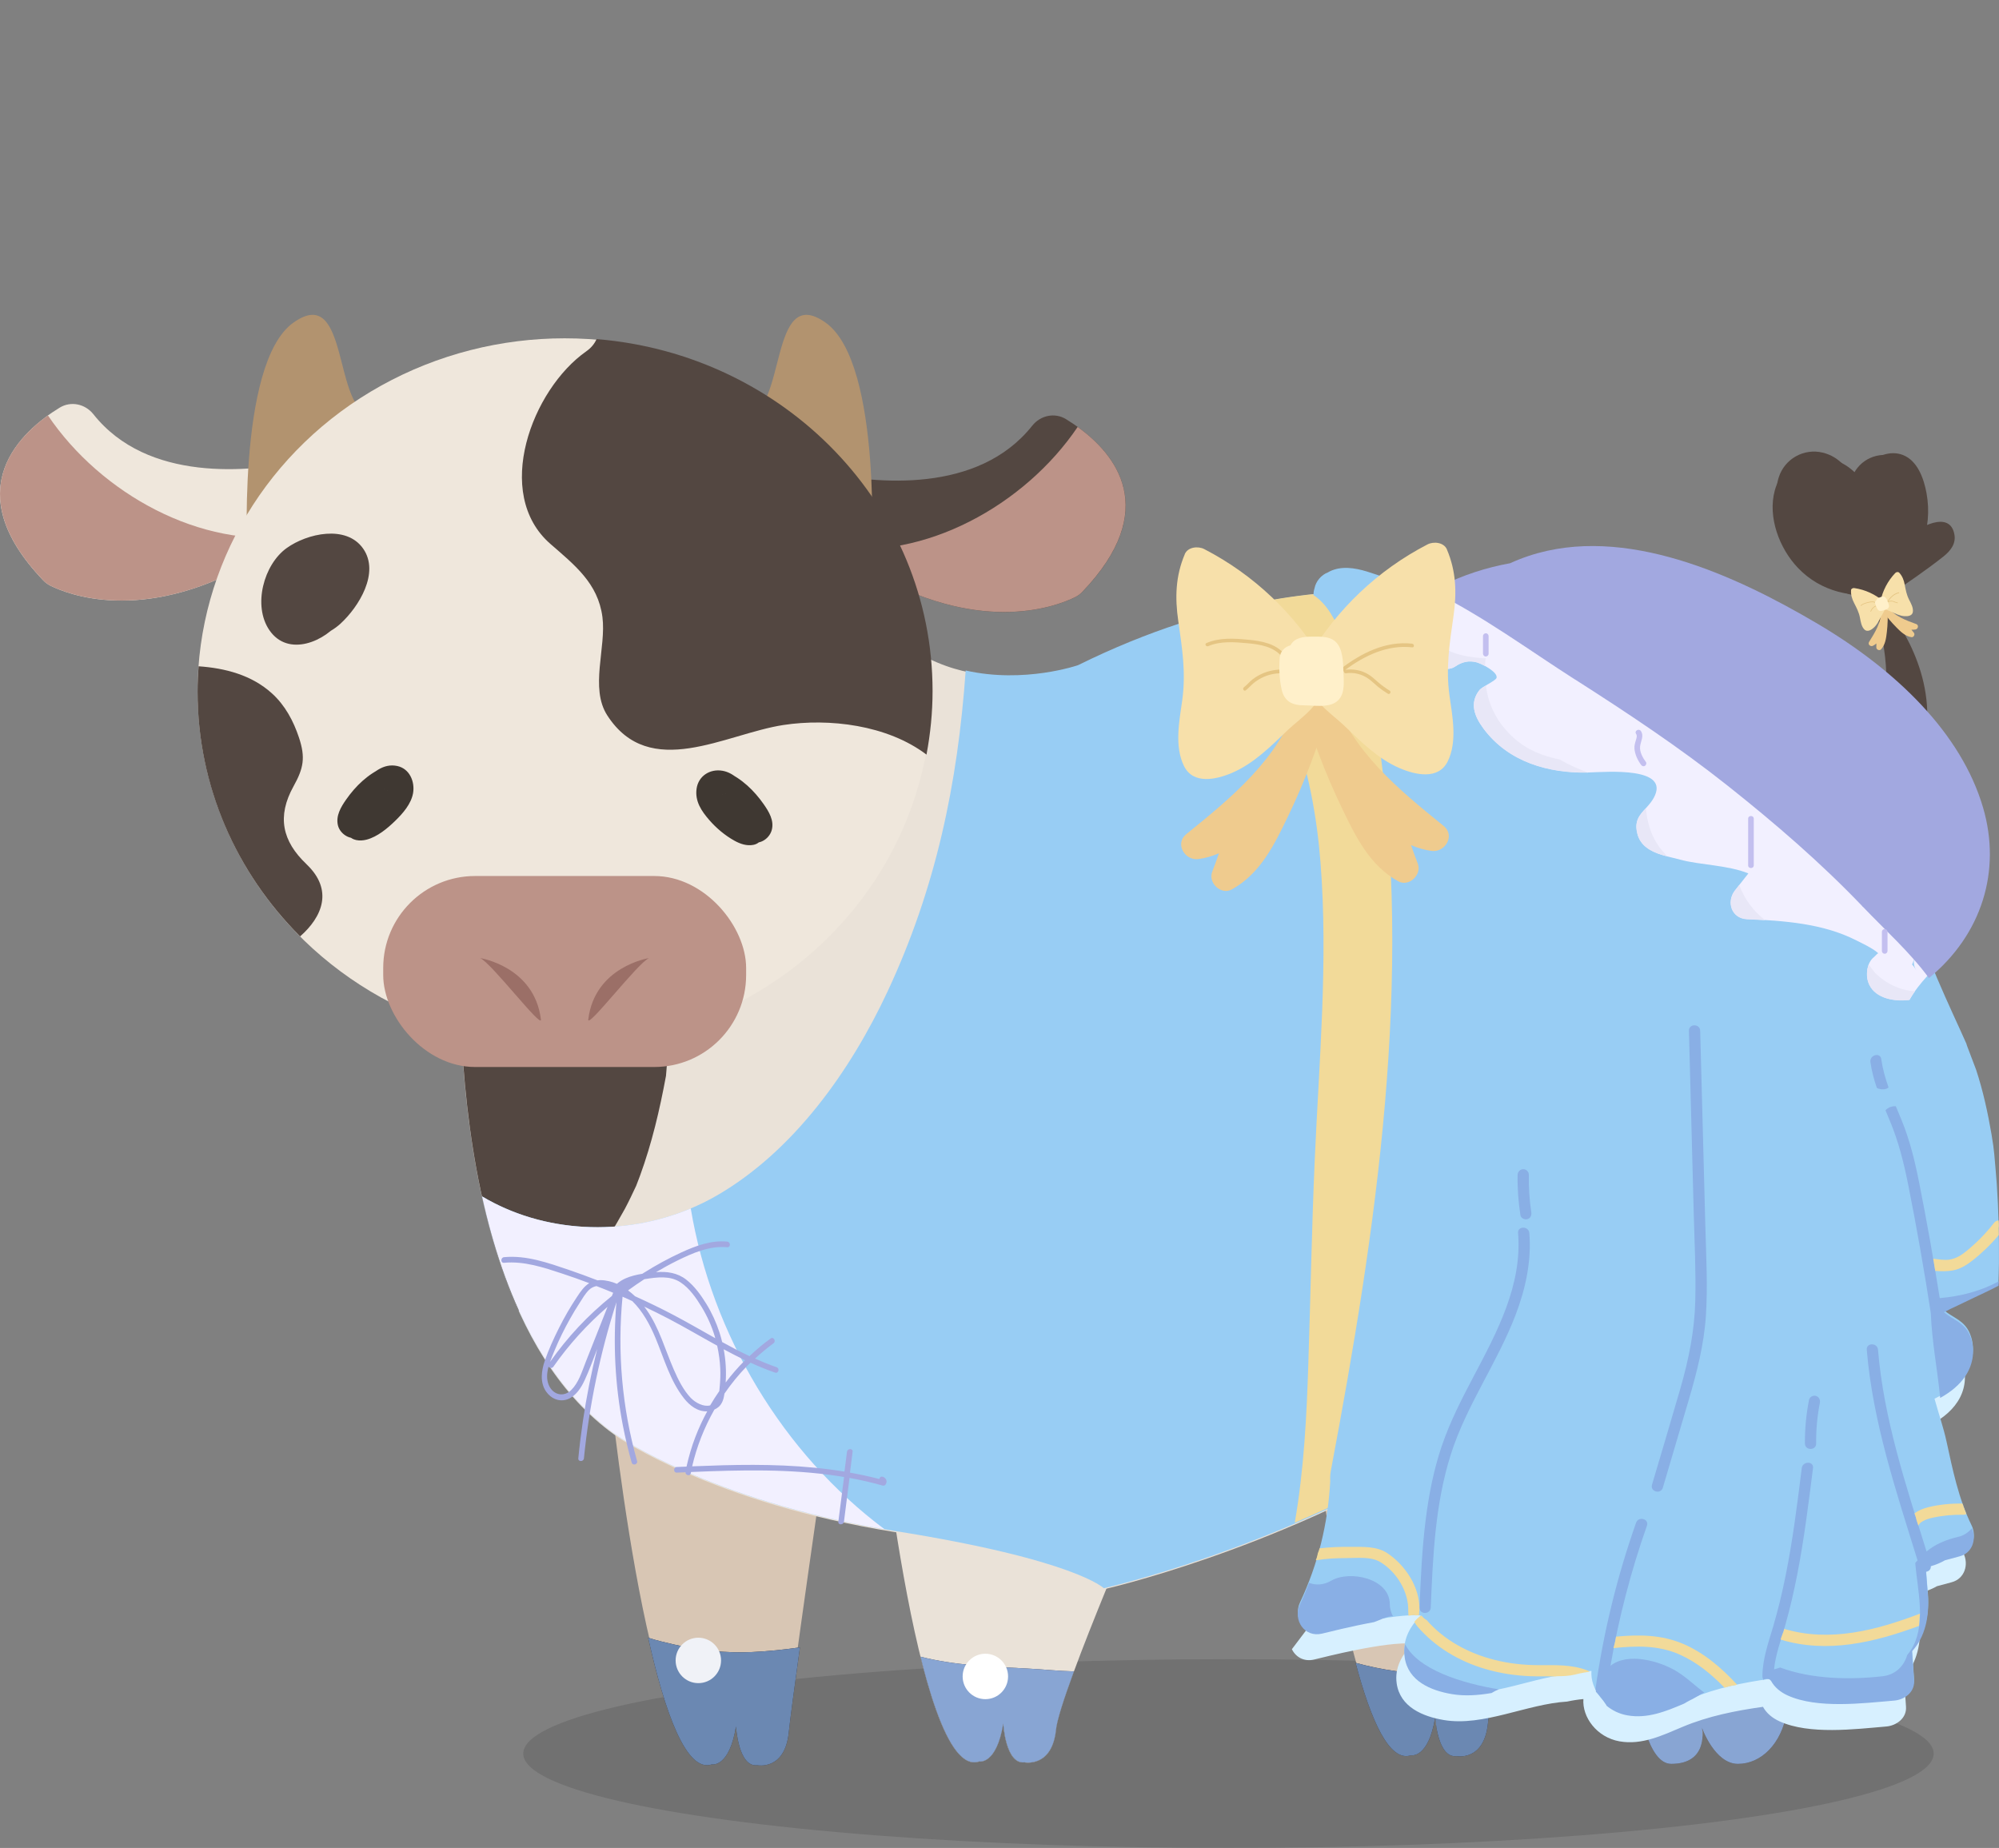 <?xml version="1.0" encoding="UTF-8"?>
<svg xmlns="http://www.w3.org/2000/svg" viewBox="0 0 355.55 328.66">
  <rect x="0" y="0" width="355.55" height="328.66" fill="#808080" stroke="none"/>
  <defs>
    <style>
      .cls-1 {
        fill: #98cdf4;
      }

      .cls-2 {
        fill: #3f3832;
      }

      .cls-3 {
        fill: #f2f0ff;
      }

      .cls-4 {
        fill: #9b6f67;
      }

      .cls-5 {
        fill: #efe7dc;
      }

      .cls-6 {
        fill: #d8c6b4;
      }

      .cls-7 {
        fill: #b2936f;
      }

      .cls-8 {
        fill: #efcb8e;
      }

      .cls-9 {
        fill: #e5c583;
      }

      .cls-10 {
        fill: #534741;
      }

      .cls-11 {
        fill: #f2da99;
      }

      .cls-12 {
        fill: #f7e0aa;
      }

      .cls-13 {
        fill: #a2a8e0;
      }

      .cls-14 {
        fill: #fff;
      }

      .cls-15 {
        fill: #c3bfef;
      }

      .cls-16 {
        fill: #d7f0ff;
      }

      .cls-17 {
        fill: #f0f2f7;
      }

      .cls-18 {
        fill: #88a5d3;
      }

      .cls-19 {
        opacity: .12;
      }

      .cls-20 {
        fill: #6b88b2;
      }

      .cls-21 {
        fill: #eae2d8;
      }

      .cls-22 {
        fill: #e8e7f7;
      }

      .cls-23 {
        fill: #bc9388;
      }

      .cls-24 {
        fill: #352d29;
      }

      .cls-25 {
        fill: #fff0ca;
      }

      .cls-26 {
        fill: #89afe5;
      }
    </style>
  </defs>
  <g id="Layer_1" data-name="Layer 1">
    <ellipse class="cls-19" cx="218.5" cy="311.88" rx="125.43" ry="16.79"/>
    <g id="tail">
      <path id="tail-2" data-name="tail" class="cls-10" d="M305.67,135s41.48,13.92,26.64-30.86c0,0,30.11,28.47-11.71,53.01-41.82,24.54-14.92-22.15-14.92-22.15Z"/>
      <path class="cls-10" d="M333.44,103.37c-3.55.16-7.03-1.87-9.91-3.78s-3.6-5.45-3.25-8.77c.19-1.76.56-3.62,1.14-5.29.44-1.24,1.08-2.33,2.44-1.47,2.81,1.78,4.92,4.95,6.25,7.93.63,1.42,2.79.63,2.8-.76,0-1.94-.06-4.18,1.01-5.89.75-1.2,2.56-2.36,3.89-1.34,1.48,1.13,1.94,3.92,2.08,5.64.19,2.28-.18,4.48-1.01,6.61-.59,1.49,1.5,2.39,2.51,1.46.76-.71,1.63-1.3,2.61-1.68.27-.1.66-.3.66-.27,0,.35-.82.88-1.03,1.05-1.8,1.43-3.69,2.76-5.58,4.06-.95.65-1.91,1.3-2.88,1.92s-1.83,1.43-3,.79c-1.77-.97-3.44-2.55-4.9-3.93-1.59-1.51-3.03-3.24-3.84-5.31-.71-1.81-1.18-4.34-.03-6.07.42-.64,1-1.19,1.74-.7.83.55,1.44,1.94,1.91,2.79,1.08,1.95,1.9,4.02,2.45,6.19.07.28.14.57.2.86.13.58-.05.98.51.59.79-.55.18-.11,0-.33-.11-.14-.47-.3-.6-.43-.77-.74-1.21-1.84-1.63-2.81-1.09-2.49-1.88-5.11-2.43-7.77l-2.2,1.69c2.43,1.66,3.87,4.73,3.46,7.66l2.2-.9c-1.65-1.13-2.55-3.22-2.2-5.19l-1.45,1.1c.62.07,1.28,1.58,1.48,2.06.12.25.2.51.24.78.01.15-.03.29-.11.41.45-.13.5.02.15.46.02-.02,0,0-.02.06,1.28,1.45,3.39-.68,2.12-2.12s-3.9-1.15-4.67.7c-.82,1.98,1.07,4.25,3.17,3.78s2.7-3.03,2.03-4.85c-.75-2.03-2.11-4.02-4.39-4.28-.6-.07-1.34.51-1.45,1.1-.6,3.38.73,6.64,3.58,8.58.73.5,2.07.04,2.2-.9.6-4.36-1.18-8.56-4.84-11.05-1.16-.79-2.45.51-2.2,1.69.72,3.44,1.78,7.08,3.54,10.16.63,1.11,1.51,2.18,2.68,2.73,1.31.62,3.34.54,3.92-1.02.48-1.28-.27-3.19-.63-4.42-.48-1.68-1.13-3.31-1.9-4.88-1.24-2.51-3.27-6.55-6.74-5.51-3.11.93-4.01,4.78-3.7,7.59.35,3.23,2,6.11,4.16,8.47,1.14,1.24,2.42,2.34,3.74,3.39,1.22.97,2.5,2.2,4,2.7s2.88.03,4.19-.78c1.7-1.05,3.35-2.2,4.98-3.35s3.21-2.3,4.76-3.53c1.21-.96,2.25-2.21,1.98-3.86-.75-4.56-6.48-1.31-8.35.43l2.51,1.46c1.17-2.96,1.44-6.18.87-9.31-.47-2.56-1.57-5.76-4.2-6.79-2.32-.9-4.98.21-6.5,2.04-1.9,2.28-2.01,5.42-2.03,8.25l2.8-.76c-1.77-3.95-9.57-14.78-13.56-7.19-.77,1.47-1.11,3.15-1.44,4.76-.39,1.94-.66,3.95-.45,5.93.34,3.32,1.81,6.19,4.59,8.09,3.31,2.27,7.47,4.49,11.59,4.3,1.92-.09,1.93-3.09,0-3h0Z"/>
    </g>
    <path class="cls-10" d="M319.62,85.39c-1.45,8.48,3.34,14.95,10.29,19.27,1.16-2.74,2.31-5.48,3.47-8.22-1.46-.26-2.88-.56-4.28-1.05-.63-.2-1.25-.44-1.84-.74-1.08-.8-1.17-.43-.27,1.11l-4.34,3.3c2.36-.26,6.44,3.8,8.31,5.25l1.99-7.52c-2.49.48-5.07-.24-6.79-2.15-.83-.93-1.44-2.11-1.69-3.34-.13-.55-.17-1.1-.11-1.66-1,.27-1.29.51-.86.71.13.62,1.29,1.98,1.61,2.68.49,1.11.88,2.27,1.41,3.36,1.11,2.29,2.67,4.04,4.79,5.44,2.86,1.89,6.83-.6,6.77-3.89-.04-1.85-.07-3.71-.11-5.56-.02-.88.11-1.92-.05-2.78l-.03-1.39c-3.26-1.47-4.88-1.29-4.85.54-.52,1.26-.55,3.03-.91,4.38-.46,1.72-1.03,3.39-1.66,5.05-2.05,5.42,6.64,7.77,8.68,2.39,2.09-5.52,6.08-16.5-1.89-19.3-3.14-1.1-6.52.4-7.79,3.47-1.55,3.74-.47,9.24-.39,13.2l6.77-3.89c-1.79-1.18-2.29-4.18-3.15-6-1.13-2.41-2.8-4.54-5.22-5.75-4.67-2.33-10.4-.26-11.81,4.93-1.29,4.75.82,10.31,4.11,13.76,4.09,4.29,9.87,5.56,15.55,4.46,3.11-.6,4.6-5.48,1.99-7.52-3.86-3.01-9.37-8.48-14.67-7.88-2.08.23-3.68,1.25-4.34,3.3-2.45,7.58,7.04,10.76,12.67,11.75,4.87.86,8.02-5.4,3.47-8.22-3.07-1.91-6.86-4.98-6.16-9.1.97-5.66-7.7-8.1-8.68-2.39h0Z"/>
    <path class="cls-10" d="M334.77,104.31c5.79,0,5.8-9,0-9s-5.8,9,0,9h0Z"/>
    <path class="cls-10" d="M326.68,91.53v-2.29c0-.26.18-1.85,0-1.32l-1.16,1.99-.31.28-2.27.61c-1,.1-2.17-1.63-1.58-.49,2.11,4.03,8.38,2.06,8.39-2.27,0-4.99-5.53-8.37-9.97-5.99s-4.98,7.56-3.51,11.9c.72,2.11,2.66,3.57,4.94,3.22,2.15-.32,3.95-2.14,3.9-4.42-.03-1.34-.06-2.67-.09-4.01,0-.33.11-1.34,0-1.67-.71,1.89-1.69,2.6-2.94,2.11-.4-.04-.71-.24-.91-.62.12-.09,1.5,5.57,1.56,6.27.23,2.42,1.91,4.5,4.5,4.5,2.26,0,4.73-2.07,4.5-4.5-.48-5.17-1.51-12.86-7.54-14.33-3.36-.82-6.78,1.12-7.82,4.41-.77,2.43-.33,5.35-.27,7.85l8.84-1.2c-.04-.12-.55-2.17-.48-2.14.1.04-.56.62-.59.64-1.28.72-3.13-.64-3.13-2.01l8.39-2.27c-1.59-3.04-5.11-5.16-8.47-3.35s-3.01,5.72-3,9.11c.02,5.79,9.02,5.8,9,0h0Z"/>
    <path class="cls-10" d="M339.07,101.2c1.26,0,2.48-.34,3.6-.92s2.01-1.45,2.74-2.46c.29-.4.33-1.09.2-1.54s-.49-.97-.92-1.2c-.46-.25-1.03-.37-1.54-.2s-.88.47-1.2.92c-.04.06-.08.11-.13.17l.31-.4c-.29.37-.62.71-1,1l.4-.31c-.41.32-.86.58-1.34.78l.48-.2c-.46.19-.94.32-1.43.39l.53-.07c-.24.03-.47.05-.71.05-.52,0-1.05.22-1.41.59s-.61.92-.59,1.41c.05,1.08.88,2.01,2,2h0Z"/>
    <path class="cls-6" d="M232.45,242.54s7.08,72.45,18.35,68.59c0,0,3.09.64,4.29-6.75,0,0,.4,7.31,3.79,6.9,0,0,4.89.99,5.59-5.8.7-6.79,6.49-46.83,6.49-46.83l-38.52-16.1Z"/>
    <path class="cls-6" d="M108.1,243.65s7.08,72.45,18.35,68.59c0,0,3.09.64,4.29-6.75,0,0,.4,7.31,3.79,6.9,0,0,4.89.99,5.59-5.8s6.49-46.83,6.49-46.83l-38.52-16.1Z"/>
    <path class="cls-24" d="M133.78,293.82c-4.67.22-9.33-.3-13.89-1.34-1.53-.35-3.12-.72-4.61-1.21,2.98,13.38,6.83,24.08,11.34,22.53,0,0,3.09.64,4.29-6.75,0,0,.4,7.31,3.79,6.9,0,0,4.89.99,5.59-5.8.23-2.26,1.03-8.22,1.99-15.16-2.82.4-5.66.7-8.51.83Z"/>
    <path class="cls-24" d="M255.61,297.65c-4.84.11-9.83-.63-14.5-1.91,2.74,10.36,6.06,17.74,9.87,16.44,0,0,3.09.64,4.29-6.75,0,0,.4,7.31,3.79,6.9,0,0,4.89.99,5.59-5.8.18-1.72.68-5.55,1.33-10.33-3.34.86-6.79,1.37-10.37,1.46Z"/>
    <g id="body">
      <path class="cls-21" d="M83.28,143.66s-11.18,86.05,26.74,112.02c0,0,17.05,11.71,49.13,16.8,32.08,5.09,37.17,10.18,37.17,10.18,0,0,29.53-6.62,58.56-23.93l65.69,13.24s-3.06-45.5,13.75-90.47c0,0-.05-51.51-57.03-70.36,0,0-35.64-17.3-85.54,7.35,0,0-22.98,8.01-36.58-9.65l-71.88,34.81Z"/>
      <path class="cls-10" d="M192.02,118.97c.05,3.61-.22,7.17-.65,10.76-.28,2.17-.56,4.33-.86,6.5-.29,2.17-.32,2.38-.08.62-.14,1.18-.29,2.35-.4,3.53-.22,2.34-.18,4.66-.28,7-.01.34.11,1.24.16,1.61.17.76.37,1.51.61,2.25-.54-1.1-.59-1.16-.14-.2.47,1.1,1.03,2.16,1.62,3.2.33.57.67,1.13,1.03,1.68,0-.08,1.21,1.48,1.68,1.94.54.54,1.11,1.05,1.69,1.54.63.34,1.26.65,1.52.8.26.15.91.57,1.58.96.2.08.52.2.98.38.4.14.81.29,1.21.43,2.32.81,4.7,1.47,7.08,2.07,9.3,2.33,18.17,3.45,26.02,9.51,4.36,3.37,7.85,7.77,10.36,12.69.51,1,.96,2.03,1.42,3.06.49,1.17.89,2.1,1.18,2.8.08.18.16.35.25.53,1.2,2.23,2.41,4.41,3.69,6.59.07.12.12.22.18.31.08.08.15.15.25.24.75.74,1.53,1.53,2.24,2.31.27.3.78.71,1.14,1,.47.32.95.63,1.44.92.95.58,1.94,1.06,2.91,1.6.04.02.07.04.11.06.04,0,.07.02.11.03,2.44.62,4.8,1.53,7.28,2.08.51.11,1.35.4,2.13.59.25-.05.61-.08,1.08-.07,1.93.03,3.83.15,5.76.04.2-.01.41-.04.63-.07-.77-.05-.48-.53,1.58-.25,1.72-.45,3.43-.85,5.12-1.43.52-.42,1.68-.75,2.22-1.03,1.57-.83,3.1-1.74,4.58-2.72.65-.43,1.29-.89,1.93-1.34.04-.04.07-.06.12-.11,1.37-1.24,2.78-2.42,4.1-3.71,2.88-2.79,5.46-5.81,8.04-8.88.23-.28.47-.5.69-.68.43-.62.84-1.34,1.17-1.8,1.16-1.61,2.29-3.24,3.4-4.88,6.15-9.12,11.64-18.75,17.2-28.23-7.58-17.83-20.01-31.74-49.26-42.08,0,0-35.64-17.3-85.54,7.35,0,0-.1.03-.29.09,0,.13.02.25.03.38Z"/>
      <path class="cls-10" d="M118.13,168.22c-2.9-12.95-4.82-26.57-3.75-39.62l-31.09,15.06s-7.02,54.07,8.96,89.43c2.39-3.38,5.89-6.03,9.86-7.3.06-.02.1-.03.15-.05.04-.03.08-.05.12-.07.29-.16.56-.34.85-.52.68-.85,2.19-1.83,2.81-2.49.5-.53.99-1.07,1.46-1.63.13-.16.23-.29.33-.4,1.19-1.86,3-5.05,3.31-5.63.72-1.35,1.36-2.72,2.01-4.1.23-.59.46-1.18.68-1.78,2.12-5.8,3.51-11.74,4.63-17.8,0-.01,0-.02,0-.04.02-.25.05-.56.08-.94.13-1.44.23-2.87.27-4.32.03-1,.03-1.99,0-2.99-2.38-4.41-2.88-9.6-.69-14.82Z"/>
      <path class="cls-10" d="M200.32,197.33c2.02.28,5.32.96,7.31.12l1.1-.02-.26-2.96c-.14-.02-2.3,2.12-2.67,2.4-.71.53-2.59,1.15-3.05,1.89l-.84.27c1.39.93,1.91.9,1.57-.06.56-.47-.47-1.23.5-1.79.6-.35,2.33-.2,2.93.08,2.37,1.1,1.18,2.26-.56,2.94l-1.24.34c-1.41-.07-1.63.22-.67.88.65.82.76.82.35,0-.28-.57-.42-1.19-.43-1.84-.16-5.17,7.32-5.12,8.41-.76.83,3.34-7.84,6.19-10.45,5.46-3.85-1.08-1.98-7.62-.31-10.03,1.58-2.28,7.77-4.26,9.24-2.47.79.96,1.4,5.56.8,6.69-.9,1.7-3.93,1.83-5.58,2.07-6.98,1-4.01,11.6,2.92,10.61,4.79-.69,9.66-2.69,12.16-7.1,2.69-4.75,1.79-11.4-.11-16.3-4.1-10.6-20.3-8.98-26.94-1.75s-8.24,21.96,1.11,27.43c8.82,5.16,24.08-.42,27.56-10,3.91-10.77-8.98-21.37-19.2-18.43s-14.93,17.73-6.48,24.98c3.84,3.29,10.11,1.82,14.29-.15,4.9-2.31,8.05-6.84,7.39-12.36-1.35-11.26-18.21-15.95-24.87-6.45-3.05,4.34-2.57,12.49,1.13,16.39,4.28,4.5,10.9,2.35,15.33-.6s10.2-7.87,7.82-13.95c-1-2.55-2.98-4.33-5.48-5.41-3.42-1.48-6.4-.23-9.86-.71-6.92-.96-9.92,9.63-2.92,10.61h0Z"/>
    </g>
    <path class="cls-21" d="M155.8,244.7s7.08,72.45,18.35,68.59c0,0,3.09.64,4.29-6.75,0,0,.4,7.31,3.79,6.9,0,0,4.89.99,5.59-5.8.7-6.79,17.64-45.63,17.64-45.63l-49.67-17.3Z"/>
    <path class="cls-21" d="M248.7,245.73s10.16,44.98,41.22,41.78c0,0,.56,25.98,7.34,25.98s5.46-6.4,5.46-6.4c0,0,2.26,6.4,6.4,6.4s7.72-3.58,8.66-9.04c0,0,5.93-19.54,2.68-34.8-3.25-15.26-71.76-23.92-71.76-23.92Z"/>
    <path class="cls-10" d="M182.71,296.75c-6.64-.34-12.87-.55-18.98-2.1,2.84,11.49,6.36,20.03,10.43,18.63,0,0,3.09.64,4.29-6.75,0,0,.4,7.31,3.79,6.9,0,0,4.89.99,5.59-5.8.18-1.74,1.43-5.6,3.19-10.37-2.75-.06-5.47-.37-8.31-.51Z"/>
    <path class="cls-10" d="M295.81,296.61c-1.75.15-3.5.25-5.25.32.82,7.47,2.65,16.78,6.7,16.78,6.78,0,5.46-6.4,5.46-6.4,0,0,2.26,6.4,6.4,6.4s7.72-3.58,8.66-9.04c0,0,1.18-3.9,2.2-9.58-7.99,2.47-15.81,2.47-24.17,1.52Z"/>
    <g id="ear_left" data-name="ear left">
      <path class="cls-5" d="M54.07,81.95c-9.79,2.08-27.84,3.84-37.46-8.28-1.46-1.84-4.01-2.39-6.01-1.16-6.73,4.12-18.47,14.48-2.89,30.73.36.37.77.68,1.23.91,3.14,1.57,16.13,6.73,35.09-3.71,7.85-4.32,12.23-8.15,14.61-11.29,2.55-3.35-.46-8.08-4.58-7.21Z"/>
      <path class="cls-23" d="M8.53,73.89c9.44,13.96,27.27,23.76,43.63,21.41-2.18,1.62-4.84,3.34-8.12,5.14-18.96,10.43-31.95,5.27-35.09,3.71-.46-.23-.88-.54-1.23-.91-14.07-14.67-5.87-24.54.81-29.35Z"/>
    </g>
    <g id="ear_right" data-name="ear right">
      <path class="cls-10" d="M146.14,83.99c9.79,2.08,27.84,3.84,37.46-8.28,1.46-1.84,4.01-2.39,6.01-1.16,6.73,4.12,18.47,14.48,2.89,30.73-.36.37-.77.68-1.23.91-3.14,1.57-16.13,6.73-35.09-3.71-7.85-4.32-12.23-8.15-14.61-11.29-2.55-3.35.46-8.08,4.58-7.21Z"/>
      <path class="cls-23" d="M191.68,75.93c-9.44,13.96-27.27,23.76-43.63,21.41,2.18,1.62,4.84,3.34,8.12,5.14,18.96,10.43,31.95,5.27,35.09,3.71.46-.23.88-.54,1.23-.91,14.07-14.67,5.87-24.54-.81-29.35Z"/>
    </g>
    <g id="head">
      <path class="cls-7" d="M44.04,100.45s-2.07-35.77,8.12-43.05c10.19-7.28,6.89,16.12,14.16,16.5l-22.28,26.55Z"/>
      <path class="cls-7" d="M154.99,100.45s2.07-35.77-8.12-43.05c-10.19-7.28-6.89,16.12-14.16,16.5l22.28,26.55Z"/>
      <ellipse class="cls-5" cx="100.43" cy="123" rx="65.29" ry="62.83"/>
      <rect class="cls-23" x="68.16" y="155.8" width="64.55" height="33.97" rx="16.35" ry="16.35"/>
      <path class="cls-4" d="M85.41,170.4s9.65,1.49,10.8,10.92c.21,1.76-8.79-10.04-10.8-10.92Z"/>
      <path class="cls-4" d="M115.43,170.4s-9.65,1.49-10.8,10.92c-.21,1.76,8.79-10.04,10.8-10.92Z"/>
      <path class="cls-10" d="M104.27,62.49c-9.66,6.77-16.64,25.29-6.38,34.24,4.29,3.75,8.47,6.98,9.26,13,.71,5.43-2.28,12.63.86,17.5,7.56,11.71,21.02,3.28,31.35,1.71,8.1-1.23,18.45-.02,25.43,5.27.69-3.67,1.08-7.45,1.08-11.31,0-32.9-26.29-59.88-59.76-62.59-.36.81-.95,1.56-1.83,2.17Z"/>
      <path class="cls-10" d="M54.51,153.69c-4.32-4.09-5.28-8.49-2.3-13.85,1.78-3.2,2.15-5.09.97-8.65-.98-2.95-2.47-5.75-4.8-7.86-3.61-3.28-8.32-4.5-13.06-4.83-.11,1.49-.18,2.99-.18,4.51,0,16.9,6.95,32.24,18.24,43.53,3.95-3.47,5.96-8.26,1.13-12.84Z"/>
      <path class="cls-10" d="M54.86,105.88c.02.16.09.14.21-.06.9-.29.58-.69-.96-1.21.1-.08-.31,1.44-.36,1.52-.21.19-.46.32-.73.39,1.17,1.45,1.65,1.53,1.45.27.29-.63.29-1.29.7-1.89.27-.39,2.16-1.45,2.19-1.57-1.27-1.27-1.76-1.44-1.49-.53.02.35.02.71,0,1.06-.09.79-.4,1.6-.85,2.26-.34.5-1.09.84-1.36,1.29-.17.14-.36.22-.57.25.61.85.81.8.6-.16.38-.98-.15-2.22.38-3.25.69-1.34,2.32-1.87,3.7-2.15.25-.06.5-.11.75-.15.88.15.93-.07.15-.65-.47.7-.67,1.67-1.15,2.41-.52.81-1.14,1.66-1.91,2.26-.64.5-1.26.49-1.14.88-1.29-4.3-8.05-2.47-6.75,1.86,1.82,6.05,8.8,5.92,12.84,2.21,3.26-2.99,7.03-9.06,4.03-13.35s-9.96-2.7-13.58-.11c-4.11,2.93-6.08,10.25-3.1,14.61,3.35,4.9,10.03,2.01,12.78-1.85,2.4-3.37,3.64-10.2-.23-13.06-4.56-3.36-10.92,2.28-12.39,6.45-.81,2.3-.99,5.37.22,7.57,1.4,2.54,4.53,2.73,7.04,1.95,5.25-1.63,8.23-9.51,3.58-13.42-2.2-1.85-5.45-1.16-7.67.3-2.73,1.79-3.68,4.65-3.15,7.77.75,4.43,7.49,2.55,6.75-1.86h0Z"/>
      <path class="cls-2" d="M63.35,146.38c.71-1.35,1.52-2.66,2.46-3.87.73-.93,1.75-2.19,2.69-2.85.53-.38.88-.55,1.46-.48-.25-.03.23.08.24.08-.22-.1.25.22,0,0,.03.03.29.36.13.12.05.08.1.16.14.24-.05-.14-.05-.13.01.04.04.14.08.28.1.42-.04-.32-.02.15-.01.18.03.38.09-.24-.02.21-.03.11-.05.23-.09.34-.16.53-.6,1.18-.95,1.62-.86,1.09-1.96,2.14-3.01,2.88-.53.37-1.08.77-1.68,1.02.14-.06-.38.13-.32.11.05-.02-.52.11-.31.07-.33.07-.12-.05,0,.08.11.08.21.18.28.3.02.14.02.12,0-.07.06-1.3.38-2.45,1.24-3.56.71-.91,1.87-1.93,2.9-2.56l.15-.09c.17-.09.2-.11.1-.05-.06,0-.11,0-.17,0-.18-.04-.31-.13-.39-.29.28.29-.14-.21.05.14-.08-.15.02-.29-.05-.04-.1.35.08-.06-.11.25-.11.19-.23.38-.35.56.02-.03-.3.4-.16.23-.14.17-.29.34-.44.5-1.03,1.1-2.22,1.84-3.64,2.55l2.2,1.69c.38-1.59,1.09-3.03,2.13-4.23.67-.77.53-1.78-.3-2.36-1.06-.73-2.24-.12-3.1.59-.74.62-1.43,1.31-2.05,2.05-1.29,1.55-2.44,3.8-1.06,5.7l2.36-1.82c-.2-.2-.11-.09-.05-.01l-.04-.16c.02.1.02.1.02,0,.02-.33.03-.61-.04-.94-.17-.91-.87-1.42-1.76-1.5-.82-.07-1.49.75-1.5,1.5-.02.99.08,2,.72,2.81.67.85,1.75,1.28,2.81.98l-1.16-2.74c-.17.12-.06.04.07.02.09,0,.09,0,0,0-.11,0-.09,0,.06,0,.05.08.1.09-.01-.02-.01-.01.15.14.15.14.08.05-.08-.23-.04-.04,0-.04,0-.41-.01-.29,0,.1.08-.29.08-.3,0,0,.09-.25.04-.13.4-.94,1.16-1.91,1.71-2.58,1.39-1.68,2.87-2.88,4.86-3.75.74-.32.91-1.41.54-2.05-.45-.77-1.31-.86-2.05-.54-2.73,1.19-4.93,3.31-6.62,5.73-.93,1.33-1.85,2.87-1.46,4.56s2.58,3,4.19,1.86c.61-.43.93-1.15.61-1.87-.3-.67-1.04-1.08-1.77-.87.04-.01.6.06.24,0,.17.03.14.22.08.03-.04-.14-.03-.04-.04-.24-.01-.23,0-.46,0-.68l-1.5,1.5h.09c-.25-.06-.5-.13-.76-.2-.09-.04-.61-.63-.52-.79-.02.04,0,.19,0,.24-.02.32,0,.59.06.91.12.6.45,1.14.88,1.57.53.52,1.39.58,1.97.12.54-.43.83-1.32.39-1.94,0,0-.21-.31-.16-.24.07.12-.07-.26-.03-.04-.06-.34-.04-.25.04-.57.09-.37.48-.89.74-1.21.4-.48.83-.94,1.28-1.37.23-.22.46-.42.7-.63.11-.1-.01,0,.15-.12l.13-.07c-.22.15-.46.15-.75,0l-.3-2.36c-1.39,1.6-2.41,3.48-2.9,5.55-.31,1.32,1.03,2.28,2.2,1.69,1.64-.82,3.25-1.87,4.47-3.27,1.3-1.48,2.71-3.98.8-5.62s-4.34.56-5.76,1.88-2.61,3.06-2.98,5.01c-.2,1.08-.35,2.34.22,3.33.67,1.17,2.17,1.27,3.34.96,1.9-.5,3.68-1.98,5.06-3.32s2.86-3.02,3.2-4.95c.35-2.04-.61-4.34-2.79-4.82-2.53-.56-4.51,1.25-6.06,3s-2.81,3.58-3.86,5.59c-.38.72-.18,1.63.54,2.05.68.4,1.68.18,2.05-.54h0Z"/>
      <path class="cls-2" d="M136.63,145.68c-.94-1.8-2.08-3.47-3.38-5.03s-2.75-3.23-4.76-3.57c-2.19-.38-4.26.91-4.59,3.17s.88,4.01,2.25,5.59c1.26,1.45,2.81,2.76,4.5,3.69,1.01.56,2.18.96,3.35.73,1.32-.26,1.9-1.47,1.9-2.71,0-2.13-.86-4.08-2.21-5.69-.59-.71-1.28-1.32-2.01-1.89-.87-.68-1.78-1.48-2.93-1.57-1.32-.1-2.44.9-2.65,2.17s.39,2.38,1.13,3.35c1.31,1.73,3.09,2.99,5.02,3.96,1.17.59,2.52-.38,2.2-1.69-.49-2.07-1.51-3.95-2.9-5.55l-.3,2.36c-.27.14-.5.15-.7.02-.07-.04-.06-.03.02.01.03.03.27.19.15.09.25.19.47.41.7.62.48.45.93.93,1.35,1.43.17.2.24.29.4.55.13.2.27.47.31.58.04.13.09.27.1.4-.02-.2-.02.11-.02.17,0,.11,0,.11,0,0l-.04.15c.12-.19-.15.21-.15.2-.43.6-.16,1.53.39,1.94.59.44,1.43.42,1.97-.12.43-.43.76-.97.88-1.57.06-.29.08-.57.06-.86,0-.06,0-.17-.01-.23,0-.09,0-.08-.02.03-.04.29-.21.53-.5.7l-.76.2h.09c-.5-.51-1-1.01-1.5-1.51,0,.23,0,.46,0,.68-.01.2,0,.11-.04.24-.06.19-.09,0,.08-.03-.37.06.19-.01.24,0-.71-.2-1.5.19-1.77.87-.29.73-.01,1.43.61,1.87,1.6,1.13,3.69-.07,4.17-1.78s-.51-3.31-1.44-4.64c-1.69-2.41-3.89-4.54-6.62-5.73-.74-.32-1.61-.22-2.05.54-.37.64-.21,1.73.54,2.05,1.99.87,3.47,2.08,4.86,3.75.55.66,1.25,1.59,1.67,2.5.05.11.14.34.17.55-.03-.21-.01.13-.02.17,0,.11,0,.11,0,0l-.05.15s.04-.1.11-.15c.07-.04.06-.04-.01,0-.09.05-.08.05.05-.01.04-.07.22.06,0,0,.11.03.36.14.14-.02l-1.16,2.74c1.06.3,2.14-.13,2.81-.98.63-.81.73-1.82.72-2.81-.01-.76-.68-1.57-1.5-1.5-.89.08-1.59.59-1.76,1.5-.05.28-.08.57-.04.86,0,.17,0,.22.02.12.02-.09.01-.05-.03.12.05-.07.16-.2-.05.01l2.36,1.82c1.38-1.9.23-4.15-1.06-5.7-.6-.72-1.26-1.39-1.98-1.99-.87-.74-2.07-1.41-3.17-.65-.83.57-.97,1.59-.3,2.36,1.03,1.19,1.75,2.64,2.13,4.23l2.2-1.69c-1.24-.62-2.36-1.31-3.29-2.2-.5-.48-.8-.83-1.13-1.36-.16-.26-.23-.35-.28-.53-.1-.35.02-.04-.05.04.05-.17.04-.18-.02-.03.09-.15.09-.15,0-.01.39-.14-.52.31-.49.19l-.05-.03c.1.05.2.11.3.17.29.18.56.39.84.6.42.32,1.07.88,1.52,1.36.87.91,1.51,1.97,1.74,3.29.04.23.03.54.05.87s-.04.07.06,0c-.19.16.42-.41.41-.3,0,.07-.7-.13-.83-.19-.24-.1-.64-.35-.93-.53-1.15-.72-2.11-1.54-3.05-2.57-.47-.51-.83-.94-1.18-1.5-.17-.27-.32-.54-.4-.75-.04-.11-.07-.22-.1-.34-.03-.11-.05-.23-.07-.35.02.16.03.15.01-.03,0-.03.03-.5-.01-.18.02-.14.06-.28.1-.42.1-.38-.12.17.08-.16.22-.37-.19.18.1-.14.19-.21-.15,0,.16-.12-.22.08.26-.07.25-.07-.25.05.25,0,.25,0,.19.01.22.01.1,0,.11.02.22.05.32.08.22.06.57.27.86.49.12.09.43.39.62.58.6.6,1.17,1.24,1.71,1.9,1,1.23,1.92,2.69,2.68,4.14.38.72,1.38.93,2.05.54.73-.43.91-1.33.54-2.05h0Z"/>
    </g>
  </g>
  <g id="royal_dress" data-name="royal dress">
    <g id="Layer_11" data-name="Layer 11">
      <path class="cls-18" d="M182.71,296.75c-6.64-.34-12.87-.55-18.98-2.1,2.84,11.49,6.36,20.03,10.43,18.63,0,0,3.09.64,4.29-6.75,0,0,.4,7.31,3.79,6.9,0,0,4.89.99,5.59-5.8.18-1.74,1.43-5.6,3.19-10.37-2.75-.06-5.47-.37-8.31-.51Z"/>
      <path class="cls-18" d="M295.81,296.61c-1.75.15-3.5.25-5.25.32.82,7.47,2.65,16.78,6.7,16.78,6.78,0,5.46-6.4,5.46-6.4,0,0,2.26,6.4,6.4,6.4s7.72-3.58,8.66-9.04c0,0,1.18-3.9,2.2-9.58-7.99,2.47-15.81,2.47-24.17,1.52Z"/>
      <path class="cls-20" d="M133.78,293.82c-4.67.22-9.33-.3-13.89-1.34-1.53-.35-3.12-.72-4.61-1.21,2.98,13.38,6.83,24.08,11.34,22.53,0,0,3.09.64,4.29-6.75,0,0,.4,7.31,3.79,6.9,0,0,4.89.99,5.59-5.8.23-2.26,1.03-8.22,1.99-15.16-2.82.4-5.66.7-8.51.83Z"/>
      <path class="cls-20" d="M255.61,297.65c-4.84.11-9.83-.63-14.5-1.91,2.74,10.36,6.06,17.74,9.87,16.44,0,0,3.09.64,4.29-6.75,0,0,.4,7.31,3.79,6.9,0,0,4.89.99,5.59-5.8.18-1.72.68-5.55,1.33-10.33-3.34.86-6.79,1.37-10.37,1.46Z"/>
      <circle class="cls-17" cx="124.21" cy="295.31" r="4.04"/>
      <circle class="cls-14" cx="175.26" cy="298.16" r="4.04"/>
    </g>
    <g id="Layer_8" data-name="Layer 8">
      <path class="cls-1" d="M334.32,181.31s-.05-51.51-57.03-70.36c0,0-35.64-17.3-85.54,7.35,0,0-9.55,3.32-19.99.95-1.42,20.17-5.31,38.72-13.9,57.1-6.57,14.06-16.65,28.32-30.3,36.24-12.94,7.51-29.47,7.56-41.8.2,3.85,17.4,11.09,33.67,24.27,42.7,0,0,17.05,11.71,49.13,16.8,32.08,5.09,37.17,10.18,37.17,10.18,0,0,29.53-6.62,58.56-23.93l65.69,13.24s-3.06-45.5,13.75-90.47Z"/>
      <path class="cls-3" d="M122.86,214.92c-12.07,5.08-26.22,4.36-37.11-2.13,3.85,17.4,11.09,33.67,24.27,42.7,0,0,16.41,11.26,47.32,16.5-18.18-13.59-30.73-34.65-34.48-57.07Z"/>
      <path class="cls-13" d="M157,262.65c-.34-.12-.56.12-.59.4-1.73-.46-3.48-.82-5.23-1.14.16-1.24.32-2.47.47-3.71.08-.64-.92-.63-1,0-.15,1.18-.3,2.35-.45,3.53-7.12-1.18-14.4-1.32-21.61-1.13-1.83.05-3.66.12-5.48.19.82-3.54,2.17-6.95,3.96-10.1.27-.12.52-.27.75-.47.66-.59.89-1.41,1.02-2.26,0-.03,0-.07.01-.1,1.2-1.74,2.54-3.4,4.02-4.91.2-.21.42-.39.63-.59,1.43.65,2.87,1.25,4.36,1.76.61.21.87-.76.27-.96-1.31-.45-2.58-.97-3.84-1.53,1.05-.96,2.13-1.88,3.28-2.72.52-.37.02-1.24-.5-.86-1.33.96-2.58,2.02-3.76,3.14-1.65-.77-3.26-1.63-4.86-2.5-.14-.58-.3-1.15-.48-1.71-.58-1.78-1.36-3.5-2.34-5.09-.97-1.57-2.12-3.17-3.58-4.31-1.57-1.22-3.44-1.49-5.37-1.32,1.22-.72,2.47-1.41,3.74-2.04,2.77-1.36,5.76-2.69,8.92-2.4.64.06.64-.94,0-1-2.86-.27-5.59.75-8.14,1.92-2.3,1.06-4.54,2.28-6.68,3.63-.09.06-.17.12-.26.17-1.02.17-2.04.4-2.97.81-.57.25-1.1.57-1.56.98-.93-.4-1.93-.65-2.97-.66-.17,0-.33.02-.49.04-1.68-.65-3.38-1.28-5.09-1.86-3.68-1.25-7.58-2.64-11.53-2.26-.63.06-.64,1.06,0,1,3.57-.34,7.04.83,10.38,1.93,1.6.53,3.19,1.09,4.77,1.69-.89.56-1.54,1.48-2.18,2.46-1.18,1.77-2.25,3.62-3.2,5.52-.94,1.87-1.82,3.8-2.51,5.78-.61,1.78-.92,3.87.22,5.52.88,1.27,2.41,1.94,3.9,1.34,1.42-.57,2.33-2.01,2.95-3.34.84-1.81,1.52-3.71,2.24-5.57-1.06,4.24-1.91,8.52-2.55,12.84-.32,2.2-.6,4.4-.81,6.61-.06.64.94.64,1,0,.94-9.43,2.89-18.74,5.78-27.77-.62,7.33-.25,14.73,1.15,21.95.43,2.21.95,4.4,1.56,6.56.17.62,1.14.36.96-.27-2.67-9.48-3.54-19.41-2.58-29.22.58.26,1.15.52,1.73.78,1.87,1.82,3.17,4.25,4.16,6.63,1.5,3.61,2.58,7.55,5.04,10.67,1,1.28,2.43,2.39,4.13,2.31-.8,1.47-1.51,2.99-2.11,4.56-.66,1.71-1.17,3.48-1.57,5.27-.58.02-1.15.05-1.73.07-.64.03-.64,1.03,0,1,.51-.02,1.02-.04,1.53-.06,0,.55.85.76.96.16.01-.07.03-.14.05-.21,8.72-.36,17.51-.6,26.16.72.35.05.7.12,1.05.17-.34,2.65-.68,5.29-1.02,7.94-.08.64.92.63,1,0,.33-2.59.66-5.18.99-7.78,1.98.36,3.95.81,5.88,1.36.22.06.45-.04.56-.23.34-.54.06-1.13-.5-1.33ZM132.53,241.91c-1.25,1.24-2.4,2.57-3.46,3.97.13-1.98.02-3.96-.35-5.91,1.26.68,2.52,1.33,3.81,1.95ZM104.12,242.39c-.65,1.65-1.22,3.55-2.52,4.83-1.33,1.31-3.17.89-3.95-.79-.49-1.06-.39-2.22-.09-3.36.18.25.63.35.87,0,2.75-3.94,6-7.51,9.63-10.65-1.31,3.32-2.62,6.64-3.94,9.96ZM108.83,230.49c-2.11,1.71-4.11,3.54-5.96,5.52-1.82,1.95-3.5,4.03-5.04,6.21.24-.67.51-1.32.76-1.92.82-2,1.78-3.94,2.84-5.82.52-.93,1.07-1.84,1.65-2.73.51-.8,1.01-1.68,1.7-2.35.38-.37.83-.57,1.31-.67.99.39,1.99.77,2.97,1.19-.08.19-.15.38-.23.58ZM111.71,229.5c.94-.69,1.91-1.35,2.89-1.99.05,0,.1-.02.16-.03,2.1-.32,4.37-.65,6.25.57,1.61,1.04,2.81,2.79,3.79,4.4,1,1.64,1.79,3.41,2.34,5.25.03.1.05.2.08.3-2.43-1.36-4.84-2.76-7.3-4.06-2.28-1.21-4.62-2.33-6.97-3.4-.39-.37-.81-.72-1.24-1.04ZM122.9,248.66c-1.36-1.42-2.28-3.3-3.06-5.09-1.55-3.55-2.57-7.37-4.81-10.58-.14-.2-.29-.41-.45-.61,1.49.71,2.96,1.44,4.42,2.2,2.89,1.52,5.7,3.18,8.56,4.75.3,1.36.49,2.74.55,4.13.04.95.01,1.9-.07,2.84-.03.33-.06.71-.1,1.1-.57.83-1.13,1.68-1.63,2.55-1.17.31-2.61-.47-3.41-1.3Z"/>
      <path class="cls-11" d="M333.98,181.31s-.05-51.51-57.03-70.36c0,0-24.15-11.71-60.52-2.11,12.39,10.83,17.17,28.37,18.44,44.55,1.38,17.51-.26,35.47-1.03,52.98-.53,12.11-.74,24.23-1.14,36.35-.28,8.58-.73,18.49-2.41,28.1,7.66-3.29,15.97-7.34,24.25-12.28l65.69,13.24s-3.06-45.5,13.75-90.47Z"/>
    </g>
    <g id="Layer_6" data-name="Layer 6">
      <path class="cls-16" d="M344.79,261.35c-.53-2.44-1.42-5-2.13-7.58,2.27-1.1,4.27-2.53,5.53-4.49,1.23-1.89,1.63-4.2,1.02-6.33-6.49-4.53-10.66-12.14-11.04-20.57-.42-9.29,5.41-17.62,13.34-21.88-.42-1.77-.9-3.54-1.47-5.27-.18-.55-1.96-5.05-1.68-4.52-.76-1.72-1.55-3.43-2.33-5.14-2-4.39-3.95-8.82-5.61-13.36-1.97-3.51-4.02-6.98-6.09-10.43-.75,1.33-1.58,2.63-2.46,3.9,2.65,6.49,4.29,13.31,3.96,20.48-.78,16.76-12,30.74-23.58,41.92-9.45,9.12-19.51,17.82-29.99,25.72-10.87,8.19-23.67,15.76-37.22,18.43-4.85,7.2-9.99,14.18-15.26,21.08.66,1.37,2.13,2.28,3.96,1.84,1.75-.42,12.8-3.27,17.55-2.83-1.91,1.91-3.27,4.29-2.87,7.08.6,4.2,4.64,5.88,8.38,6.51,7.05,1.19,14.76-2.85,21.92-3.28.96-.21,1.93-.36,2.91-.45-.24,3.22,2.38,6.8,6.42,7.52,3.99.71,7.64-1.07,11.21-2.57,4.6-1.93,9.42-2.88,14.31-3.57.63,1.15,1.68,2.01,2.96,2.59,5.3,2.4,13.35,1.39,18.98.91,1.78-.15,3.64-1.48,3.5-3.5l-.36-5.26c2.39-2.6,3.07-6.28,2.83-9.78-.12-1.71-.26-3.41-.4-5.11,1.22-.29,2.42-.71,3.43-1.3.88-.24,1.75-.47,2.63-.71,2.31-.62,3.07-3.15,2.09-5.14-2.31-4.72-3.34-9.81-4.45-14.91Z"/>
      <g>
        <path class="cls-1" d="M355.15,210.51c-.12-1.75-.3-3.48-.44-5.23-.09-.74-.14-1.21-.17-1.48-.11-.69-.21-1.37-.32-2.06-.67-3.89-1.51-7.76-2.75-11.51-.18-.55-1.96-5.05-1.68-4.52-.76-1.72-1.55-3.43-2.33-5.14-2-4.39-3.95-8.82-5.61-13.36-2.56-4.56-5.22-9.06-7.94-13.51-3.09-5.06-6.39-9.98-9.83-14.81-1.89-2.65-3.82-5.27-5.78-7.87-.8-1.07-1.62-2.13-2.43-3.2.87,1.15.15.22-.61-.77-6.85-5.35-14.57-9.54-22.83-12.81-12.94-5.11-27.77-9.26-42.09-9.86-2.35-1.06-4.77-1.99-7.23-2.74-2.14-.65-4.55-1.04-6.64,0-.09.05-.18.1-.26.15-1.2.45-2.16,1.57-2.41,2.85-.12.38-.18.78-.19,1.19,2.41,1.57,3.91,4.39,4.98,7.22.31.58.61,1.16.89,1.75,1.76,5.24,3.94,10.37,5.56,15.67,6.48,43.55-.25,88.18-8.35,131.21-.11.58-.12,1.17-.09,1.75-.4,7.53-2.16,14.73-5.38,21.57-1.28,2.73.83,5.9,3.95,5.14,1.75-.42,12.8-3.27,17.55-2.83-1.91,1.91-3.27,4.29-2.87,7.08.6,4.2,4.64,5.88,8.38,6.51,7.05,1.19,14.76-2.85,21.92-3.28.96-.21,1.93-.36,2.91-.45-.24,3.22,2.38,6.8,6.42,7.52,3.99.71,7.64-1.07,11.21-2.57,4.6-1.93,9.42-2.88,14.31-3.57.63,1.15,1.68,2.01,2.96,2.59,5.3,2.4,13.35,1.39,18.98.91,1.78-.15,3.64-1.48,3.5-3.5l-.36-5.26c2.39-2.6,3.07-6.28,2.83-9.78-.12-1.71-.26-3.41-.4-5.11,1.22-.29,2.42-.71,3.43-1.3.88-.24,1.75-.47,2.63-.71,2.31-.62,3.07-3.15,2.09-5.14-2.31-4.72-3.34-9.81-4.45-14.91-.53-2.44-1.42-5-2.13-7.58,2.27-1.1,4.27-2.53,5.53-4.49,1.37-2.11,1.73-4.73.78-7.05-.98-2.4-2.91-2.77-4.65-4.21.77-.41,1.55-.81,2.35-1.16,1.78-.87,3.58-1.7,5.37-2.56.7-.34,1.37-.66,1.99-1.01.03-1.21.08-2.42.09-3.64.04-4.72-.06-9.44-.39-14.15Z"/>
        <path class="cls-1" d="M315.86,127.83c-.08-.1-.16-.21-.27-.35.09.12.18.23.27.35Z"/>
      </g>
      <g>
        <path class="cls-26" d="M300.73,302.34c.53-.28,1.05-.56,1.56-.87.27-.16.55-.32.85-.43-1.63-1.19-3.1-2.69-4.99-3.83-3-1.81-8.64-3.39-11.7-.95,1.46-8.47,3.62-16.8,6.48-24.91.43-1.22-1.5-1.74-1.93-.53-3.39,9.61-5.81,19.54-7.23,29.63.05.08.09.17.08.26,0,.01,0,.13,0,.17,0,0,0,0,0,0,.7.71,1.28,1.53,1.84,2.35.03.04.04.08.05.13,1.01.84,2.27,1.47,3.72,1.72,3.55.63,6.84-.71,10.04-2.07.4-.24.81-.46,1.22-.68Z"/>
        <path class="cls-26" d="M246.05,287.84c.44-.17.88-.32,1.35-.37.12-.01.24-.02.35-.02-.34-.65-.55-1.39-.56-2.21-.07-4.54-7.12-6.01-10.4-4.12-1.41.82-2.79.84-3.95.39-.5,1.31-1.03,2.6-1.64,3.89-1.28,2.73.83,5.9,3.95,5.14,1.01-.24,5.07-1.28,9.24-2.04.56-.19,1.1-.45,1.64-.66Z"/>
        <path class="cls-26" d="M266.61,300.46c-6.63-1.09-14.37-3.51-16.68-8.01-.16.74-.2,1.52-.08,2.34.6,4.2,4.64,5.88,8.38,6.51,2.3.39,4.66.22,7.06-.19.41-.25.85-.49,1.32-.65Z"/>
        <path class="cls-26" d="M350.72,271.8c-.6.73-1.4,1.29-2.38,1.52-2.29.54-4.09,1.31-5.68,2.61-3.65-11.74-7.62-23.59-8.63-35.88-.1-1.27-2.11-1.28-2,0,1.06,12.86,5.24,25.2,9.03,37.46-.13.15-.26.29-.39.45,0,0-.01.01-.02.02.41,4.79,1.85,10.31-.32,14.7-.32.64-.69,1.19-1.1,1.65-.53,1.86-1.98,3.51-4.37,3.79-5.67.65-12.58.56-18.24-1.55-.37.13-.73.24-1.08.33.26-2.65,1.23-5.18,1.96-7.74.88-3.07,1.59-6.18,2.2-9.31,1.2-6.21,1.98-12.48,2.77-18.75.16-1.27-1.84-1.26-2,0-.8,6.41-1.6,12.82-2.88,19.16-.61,3.05-1.34,6.07-2.22,9.06-.86,2.91-1.89,5.77-1.9,8.83,0,.19.05.34.12.47,0,.05-.02.09-.03.14.11-.05.23-.09.34-.12.29-.08.61-.09.87.08.1.07.17.15.24.24,0,0,0,0,0,0,.63,1.14,1.68,2,2.95,2.58,5.3,2.4,13.35,1.39,18.98.91,1.78-.15,3.64-1.48,3.5-3.5l-.36-5.26c2.39-2.6,3.07-6.28,2.83-9.78-.1-1.46-.22-2.91-.34-4.36.48-.07.9-.43.85-.99.9-.27,1.76-.61,2.52-1.06.88-.24,1.75-.47,2.63-.71,2.25-.6,3.01-3.01,2.15-4.98Z"/>
        <path class="cls-26" d="M333.95,193.56s0,0,0,0c0,0,0,0,0,0,.06.02.11.04.17.06.11.04.23.07.35.09.04,0,.27.02.12.02-.15,0,.05,0,.09,0,.12,0,.23,0,.35,0,.05,0,.1,0,.16-.01.01,0,.02,0,.03,0,.11-.03.21-.06.32-.09,0,0,0,0,0,0,.04-.03.09-.05.14-.07.05-.03.09-.06.14-.09,0,0,0,0,0,0,.03-.03.06-.06.08-.09-.58-1.63-1.05-3.29-1.29-5.02-.18-1.27-2.1-.73-1.93.53.22,1.57.63,3.09,1.13,4.57.05.02.09.06.13.08Z"/>
        <path class="cls-26" d="M345.01,230.88c-1.1-6.92-2.32-13.82-3.69-20.69-.75-3.78-1.65-7.44-3.11-11.01-.33-.81-.67-1.62-1.01-2.43-.11,0-.22,0-.33,0-.03,0-.06,0-.09,0,0,0-.11.02-.15.03-.14.03-.27.07-.41.11-.03,0-.09.04-.11.04-.03.01-.06.03-.09.04-.13.07-.24.14-.36.22-.02.01-.02.01-.03.02,0,0,0,0,0,0-.05.06-.12.11-.17.16-.03.03-.07.07-.1.1.28.67.56,1.35.84,2.02,1.51,3.64,2.43,7.36,3.2,11.22,1.51,7.57,2.84,15.18,4.02,22.81.19,5.07,1.18,10.06,1.67,15.1,1.85-1.02,3.46-2.31,4.54-3.97,1.37-2.11,1.73-4.73.78-7.05-.98-2.4-2.91-2.77-4.65-4.21.77-.41,1.55-.81,2.35-1.16,1.78-.87,3.58-1.7,5.37-2.56.7-.34,1.37-.66,1.99-1.01,0-.26.01-.51.02-.77-3.16,1.74-6.87,2.68-10.46,2.98Z"/>
      </g>
      <path class="cls-26" d="M322.99,248.26c-.49-.13-1.13.17-1.23.7-.5,2.56-.75,5.16-.73,7.77.01,1.29,2.01,1.29,2,0-.03-2.43.19-4.85.66-7.23.1-.53-.15-1.08-.7-1.23Z"/>
      <path class="cls-26" d="M303.32,218.17l-.43-16.43c-.16-6.14-.32-12.28-.49-18.42-.03-1.28-2.03-1.29-2,0,.28,10.79.57,21.57.85,32.36.14,5.21.41,10.44.28,15.65-.13,5.33-1.16,10.4-2.62,15.5-1.66,5.76-3.38,11.49-5.08,17.23-.36,1.24,1.56,1.77,1.93.53,1.54-5.21,3.08-10.41,4.61-15.62,1.45-4.93,2.72-9.87,3.05-15.01.34-5.25.04-10.54-.1-15.8Z"/>
      <path class="cls-26" d="M272.01,219.3c-.1-1.27-2.11-1.28-2,0,.76,9.26-3.75,17.62-7.93,25.54-2.12,4.02-4.2,8.07-5.66,12.39-1.44,4.25-2.29,8.68-2.85,13.12-.65,5.16-.87,10.36-1.09,15.55-.05,1.29,1.95,1.28,2,0,.38-9.16.78-18.46,3.58-27.26,2.78-8.73,8.25-16.25,11.51-24.78,1.77-4.64,2.85-9.57,2.44-14.55Z"/>
      <path class="cls-26" d="M272.36,215.59c-.34-2.2-.47-4.43-.43-6.65.01-.54-.47-1-1-1s-.99.46-1,1c-.05,2.41.13,4.81.5,7.19.08.53.75.83,1.23.7.57-.16.78-.69.7-1.23Z"/>
      <path class="cls-11" d="M252.41,286.94c0-.19.04-.37.04-.56,0-.04.01-.08.02-.12.07-3.95-2.46-7.82-5.66-9.99-1.94-1.32-4.38-1.14-6.62-1.16-1.84-.02-3.68.05-5.51.27-.04.28-.17.57-.26.79,0,.02-.02.05-.03.07-.01.07-.03.15-.04.22-.07.36-.17.7-.32,1.04,1.8-.29,3.62-.39,5.44-.39,1.92,0,4.37-.32,6.08.73,2.89,1.77,5.06,5.32,4.92,8.74,0,0,0,.01-.01.02,0,.03.02.05.02.08,0,.22.02.44.03.66.11,0,.22,0,.33-.02.23-.04.46-.08.7-.08.09,0,.16.03.23.07.12,0,.24-.02.35-.02.12,0,.24-.05.34-.14-.02-.03-.04-.06-.05-.09,0-.04-.01-.09-.02-.13Z"/>
      <path class="cls-11" d="M282.37,297.1c-2.78-1.09-5.74-.95-8.67-.95-2.68,0-5.33-.29-7.92-.95-4.6-1.16-8.94-3.5-12.06-7.1-.03-.01-.07-.01-.09-.03-.19-.12-.37-.27-.53-.43-.09-.09-.16-.19-.24-.29-.01,0-.03,0-.04,0-.05.01-.1.03-.14.05-.08.05-.15.11-.23.16-.28.22-.56.47-.79.75-.04.05-.07.11-.1.16.04.06.08.12.12.19.06.1.13.21.2.31.02.02.03.04.05.07,0,0,0,0,0,0,.04.05.08.1.13.15.03.03.04.07.06.1,3.16,3.65,7.37,6.16,12.02,7.53,2.64.78,5.4,1.2,8.14,1.3,1.47.05,2.95,0,4.41.04.06-.02.13-.04.2-.04,1.12,0,2.18-.03,3.27-.3.53-.13,1.06-.27,1.6-.35.32-.05.64-.08.95-.15-.09-.09-.21-.17-.35-.23Z"/>
      <path class="cls-11" d="M299.4,292.38c-3.87-1.67-7.9-1.68-11.97-1.3-.07.55-.2,1.09-.35,1.63-.04.14-.07.27-.11.41,3.99-.42,8-.54,11.77,1.14,3.06,1.36,5.67,3.5,7.98,5.9.13-.04.26-.06.39-.1.52-.18,1.05-.29,1.6-.34,0,0,0,0,0,0,.08-.04.16-.07.25-.1-2.72-2.95-5.84-5.64-9.55-7.24Z"/>
      <path class="cls-11" d="M317.34,289.72c-.02.16-.06.32-.12.47-.03.07-.05.13-.08.2-.02.04-.03.07-.05.11,0,0,0,0,0,.01,0,0-.01.03-.01.03,0,.02-.02.04-.03.06-.02.04-.03.08-.04.12-.06.18-.14.35-.2.53-.03.09-.06.17-.08.26,0,.01,0,.03,0,.04,0,.02,0,.04,0,.06,8.26,2.51,16.66.5,24.59-2.44.03-.73.14-1.45.17-2.18-7.77,2.97-16.03,5.13-24.15,2.71Z"/>
      <path class="cls-11" d="M349.66,269.06c-.02-.07-.05-.14-.07-.21-.08-.17-.17-.35-.2-.54-.04-.09-.09-.19-.13-.28-.05-.11-.07-.23-.09-.34-.05-.09-.11-.19-.15-.29-2.05-.01-4.14.18-6.13.68-.81.21-1.67.55-2.36,1.06,0,.02,0,.03,0,.05h0s.02.05.03.08c0,0,0,0,0,0,0,.01,0,.02,0,.03.03.09.08.17.1.26.03.12.07.23.11.35.05.15.08.3.11.45.06.21.13.43.21.64.04.11.08.23.12.34.14-.33.38-.56.76-.78.55-.32,1.17-.5,1.81-.64,1.81-.39,3.65-.55,5.5-.52.19,0,.33-.05.47-.12-.04-.07-.07-.13-.1-.21Z"/>
      <path class="cls-11" d="M355.5,218.36c0-.14.05-.16.02-.85,0-.15-.05-.31-.03-.46-.33.01-.64.19-.86.48-1.42,1.84-3.07,3.51-4.88,4.98-.87.71-1.79,1.3-2.92,1.5-.99.17-1.98-.04-2.98-.14.05.24.09.54.14.82.09.56.08.61.22,1.34.98.08,2.06.1,3.04-.07,1.36-.23,2.5-.93,3.57-1.77,1.7-1.33,3.31-2.89,4.69-4.54-.02-.44-.01-.71-.02-1.29Z"/>
      <path class="cls-3" d="M346.19,169.87c-.04-.07-.08-.14-.12-.22-2.09-3.23-7.29-.23-5.18,3.03-.23-.35-.48-.84-.8-1.14.24-.5.39-1.03.43-1.61.18-3.16-3.04-5.22-5.38-6.7-1.25-.8-2.57-1.46-3.91-2.05.7-1.1.77-2.54-.45-3.53-.98-.8-1.97-1.41-2.99-1.89-.18-.61-.56-1.18-1.22-1.63-1.72-1.16-3.42-2.23-5.21-3.14.02-.93-.39-1.88-1.42-2.53-3.32-2.09-6.42-4.38-9.41-6.9-.11-.54-.36-1.04-.8-1.41-2.59-2.12-5.27-4.07-8.05-5.86.04-1.01-.39-2.01-1.45-2.55-8.87-4.52-17.08-10.1-25.23-15.79-2.88-3.19-8.47-5.56-10.76-7.56-1.09-.96-2.4-1-3.41-.49.02-.29.04-.58.05-.87.24-3.86-5.76-3.84-6,0l-.55,8.9c-.13,2.19,2.68,3.85,4.51,2.59,1.18-.81,2.43-1.12,3.86-.72.79.22,3.76,1.71,3.48,2.76-.14.51-2.54,1.54-3.04,2.17-1.81,2.31-.87,4.67.71,6.81,4.46,6.02,11.67,8.02,18.84,7.84,3.01-.08,14.55-1.08,11.44,4.54-1.32,2.38-3.78,3.04-2.88,6.42.89,3.34,4.91,3.82,7.76,4.59,3.26.89,8.4.94,11.96,2.41-.79,1-1.57,2-2.36,3-1.59,2.02-.65,4.99,2.12,5.12,6.55.3,13.49.75,19.44,3.79.83.42,2.94,1.39,3.9,2.28-.21.08-.46.44-.82.74-1.19.99-1.41,3.01-.96,4.36.89,2.68,4.13,3.57,7.34,3.19,1.73-3.09,4.33-5.35,6.58-7.99Z"/>
      <path class="cls-13" d="M280.15,120.85c9.3,5.94,18.45,12,27.1,18.86,8.45,6.7,16.64,13.76,24.1,21.57,3.95,4.14,8.36,8.07,11.74,12.67,9.43-7.75,12.91-19.09,9.63-30.3-3.85-13.2-15.44-24.49-29.63-32.83-14.35-8.44-34.09-17.62-51.16-11.96-1.15.38-2.26.82-3.33,1.31-4.28.78-8.38,2.1-12.14,4-.61.31-1.13.65-1.6,1.01,8.88,4.37,16.96,10.36,25.27,15.67Z"/>
      <path class="cls-15" d="M264.27,112.63c-.27.01-.5.22-.5.5v3.13c0,.26.23.51.5.5.27-.01.5-.22.5-.5v-3.13c0-.26-.23-.51-.5-.5Z"/>
      <path class="cls-15" d="M292.75,135.53c-.55-.74-1.14-1.79-1.04-2.75.09-.94.75-1.85.15-2.76-.35-.53-1.22-.03-.86.5.23.34.08.75-.03,1.11-.15.49-.3.99-.26,1.51.08,1.04.57,2.06,1.18,2.89.16.22.43.33.68.18.21-.12.34-.47.18-.68Z"/>
      <path class="cls-15" d="M310.93,145.61v8.29c0,.64,1,.64,1,0v-8.29c0-.64-1-.64-1,0Z"/>
      <path class="cls-15" d="M335.22,165.23c-.27,0-.5.23-.5.5v3.4c0,.27.23.5.5.5s.5-.23.5-.5v-3.4c0-.27-.23-.5-.5-.5Z"/>
      <path class="cls-22" d="M277.43,135.08c-2.99-.6-5.78-1.69-8.15-3.8-2.8-2.51-4.55-5.67-4.99-9.36-.51.3-.97.6-1.16.84-1.81,2.31-.87,4.67.71,6.81,4.43,5.97,11.55,7.99,18.65,7.84-1.76-.63-3.47-1.4-5.07-2.33Z"/>
      <path class="cls-22" d="M264.13,118.47c.01-.48.04-.95.11-1.41-.2,0-.4,0-.59-.01-3.51-.21-6.7-1.09-9.18-3.46l-.14,2.36c-.13,2.19,2.68,3.85,4.51,2.59,1.18-.81,2.43-1.12,3.86-.72.28.08.85.32,1.44.65Z"/>
      <path class="cls-22" d="M293.4,147.17c-.35-1.15-.57-2.29-.64-3.44-1.12,1.23-2.15,2.26-1.52,4.63.66,2.47,3.04,3.38,5.39,3.99-1.46-1.39-2.6-3.13-3.23-5.19Z"/>
      <path class="cls-22" d="M333.72,173.24c-.1-.08-.18-.17-.26-.27-.36-.47-.72-.94-1.09-1.41-.39.99-.4,2.19-.1,3.1.89,2.68,4.13,3.57,7.34,3.19.3-.54.64-1.05,1-1.55-2.58-.15-5.03-1.3-6.89-3.06Z"/>
      <path class="cls-22" d="M309.36,157.39c-.26.33-.51.65-.77.98-1.59,2.02-.65,4.99,2.12,5.12,1.08.05,2.16.1,3.25.17-2.15-1.65-3.72-3.81-4.61-6.27Z"/>
    </g>
    <g id="Layer_9" data-name="Layer 9">
      <path class="cls-8" d="M236.47,125.84c.86-2.94-3.31-4.62-4.59-2.21-.47.26-.87.7-1.1,1.36-3.47,10.08-11.75,16.87-19.78,23.36-2.09,1.69-.27,4.74,2.13,4.44,1.27-.16,2.5-.53,3.68-1.03-.38,1.1-.78,2.19-1.2,3.28-.77,1.99,1.57,4.21,3.5,3.14,5.08-2.83,7.56-7.96,9.99-13.01,3-6.22,5.42-12.69,7.36-19.31Z"/>
      <path class="cls-8" d="M231.31,124.39c-.86-2.94,3.31-4.62,4.59-2.21.47.26.87.7,1.1,1.36,3.47,10.08,11.75,16.87,19.78,23.36,2.09,1.69.27,4.74-2.13,4.44-1.27-.16-2.5-.53-3.68-1.03.38,1.1.78,2.19,1.2,3.28.77,1.99-1.57,4.21-3.5,3.14-5.08-2.83-7.56-7.96-9.99-13.01-3-6.22-5.42-12.69-7.36-19.31Z"/>
      <path class="cls-12" d="M257.37,97.74c-.55-1.31-2.39-1.48-3.48-.91-8.83,4.57-16.11,11.5-21.17,20.05-.73,1.24-.3,2.43.56,3.13-.08.19-.15.38-.21.57-.96,3.32,3.92,6.46,5.95,8.41,2.99,2.88,6.08,5.99,9.95,7.64,2.81,1.2,6.89,2.11,8.53-1.22,1.73-3.51.84-7.98.32-11.65-.69-4.93,0-9.27.7-14.15.6-4.15.49-7.98-1.16-11.87Z"/>
      <path class="cls-12" d="M210.72,98.57c.55-1.31,2.39-1.48,3.48-.91,8.83,4.57,16.11,11.5,21.17,20.05.73,1.24.3,2.43-.56,3.13.08.19.15.38.21.57.96,3.32-3.92,6.46-5.95,8.41-2.99,2.88-6.08,5.99-9.95,7.64-2.81,1.2-6.89,2.11-8.53-1.22-1.73-3.51-.84-7.98-.32-11.65.69-4.93,0-9.27-.7-14.15-.6-4.15-.49-7.98,1.16-11.87Z"/>
      <path class="cls-9" d="M251.18,114.48c-4.72-.53-9.12,1.7-12.75,4.51-.32.25.13.7.45.45.04-.03.08-.06.12-.09-.02.19.14.42.4.39,1.39-.2,2.84.15,3.99.97.61.43,1.13.97,1.71,1.44.56.45,1.14.86,1.75,1.23.35.21.67-.34.32-.55-.7-.43-1.36-.9-1.99-1.44-.58-.5-1.13-1.04-1.79-1.44-1.22-.75-2.66-1.01-4.08-.83,3.42-2.55,7.5-4.48,11.87-3.99.41.05.4-.59,0-.64Z"/>
      <path class="cls-9" d="M228.52,116.42c-1.56-1.96-4.14-2.42-6.49-2.64-2.5-.24-5.09-.42-7.45.59-.38.16-.05.71.32.55,2.19-.94,4.66-.73,6.98-.52,2.24.21,4.7.59,6.19,2.47.25.32.7-.13.45-.45Z"/>
      <path class="cls-9" d="M227.89,119.09c-1.24,0-2.47.28-3.59.81-.55.26-1.06.58-1.54.95-.54.42-.96.97-1.51,1.38-.32.24,0,.8.32.55.5-.37.89-.86,1.36-1.25.46-.39.97-.71,1.5-.98,1.07-.54,2.26-.81,3.46-.81.41,0,.41-.64,0-.64Z"/>
      <path class="cls-25" d="M238.96,119.96c-.06-1.65-.02-3.86-.95-5.28-1.08-1.65-3.11-1.44-4.83-1.45-1.5,0-2.99.26-3.65,1.54-.99.27-1.85,1.04-1.93,2.33-.12,1.81-.05,3.67.34,5.45.49,2.25,1.93,2.9,4.08,2.9,1.65,0,3.91.4,5.39-.45,1.8-1.03,1.63-3.25,1.56-5.05Z"/>
      <path class="cls-8" d="M335.72,108.39c-.03-.6-.91-.64-.99-.12-.07.08-.12.18-.12.32,0,2.09-1.1,3.87-2.17,5.58-.28.45.25.89.68.69.23-.11.43-.26.62-.42,0,.23,0,.45-.01.68-.02.42.56.68.85.36.76-.85.89-1.95,1.02-3.04.16-1.34.19-2.69.13-4.04Z"/>
      <path class="cls-8" d="M334.68,108.45c-.35-.49.32-1.07.71-.7.1.02.2.07.29.18,1.28,1.64,3.25,2.37,5.15,3.06.49.18.35.86-.11.96-.25.05-.5.06-.75.04.14.18.28.36.43.53.27.32-.02.88-.45.8-1.12-.2-1.91-.99-2.68-1.77-.95-.96-1.81-2-2.59-3.1Z"/>
      <path class="cls-12" d="M337.8,101.86c-.19-.21-.54-.12-.7.05-1.34,1.41-2.25,3.15-2.64,5.06-.06.28.1.47.3.54,0,.04,0,.08,0,.12.03.68,1.14.94,1.64,1.18.74.34,1.51.72,2.33.78.6.04,1.41-.05,1.5-.77.1-.76-.35-1.53-.68-2.18-.44-.87-.59-1.71-.77-2.66-.15-.81-.42-1.51-.97-2.12Z"/>
      <path class="cls-12" d="M329.22,104.98c.02-.28.35-.43.59-.39,1.93.28,3.71,1.1,5.19,2.36.21.18.21.43.1.62.03.03.05.06.08.09.39.55-.31,1.44-.56,1.93-.37.72-.74,1.5-1.35,2.05-.44.4-1.14.83-1.66.32-.54-.54-.66-1.42-.8-2.14-.19-.96-.59-1.72-1.03-2.57-.37-.73-.6-1.44-.54-2.27Z"/>
      <path class="cls-9" d="M337.72,105.35c-.91.2-1.58.9-2.07,1.65-.04.07.07.12.11.05,0,0,.01-.02.02-.02,0,.04.05.07.1.05.25-.13.54-.15.8-.08.14.04.27.11.41.16.13.05.27.09.4.12.08.02.1-.1.02-.12-.16-.03-.31-.08-.46-.14-.14-.06-.28-.12-.42-.15-.27-.06-.56-.02-.81.11.47-.69,1.1-1.31,1.94-1.5.08-.02.04-.13-.04-.12Z"/>
      <path class="cls-9" d="M333.65,107.15c-.41-.26-.92-.18-1.37-.07-.48.12-.97.25-1.34.58-.06.05.04.13.09.08.35-.31.82-.43,1.26-.54.43-.1.91-.19,1.3.06.07.04.12-.07.05-.11Z"/>
      <path class="cls-9" d="M333.71,107.69c-.23.08-.44.21-.61.38-.09.08-.16.17-.22.27-.07.11-.12.24-.19.35-.04.07.05.15.09.08.07-.1.11-.21.17-.32.06-.1.13-.19.22-.28.16-.17.37-.29.59-.37.08-.03.04-.14-.04-.12Z"/>
      <path class="cls-25" d="M335.81,107.14c-.12-.3-.25-.71-.51-.92-.31-.24-.67-.07-.99.04-.28.09-.54.24-.58.52-.17.11-.28.31-.21.55.09.34.23.68.41.99.23.38.54.41.94.28.31-.11.75-.17.97-.43.27-.31.09-.71-.03-1.03Z"/>
    </g>
  </g>
</svg>